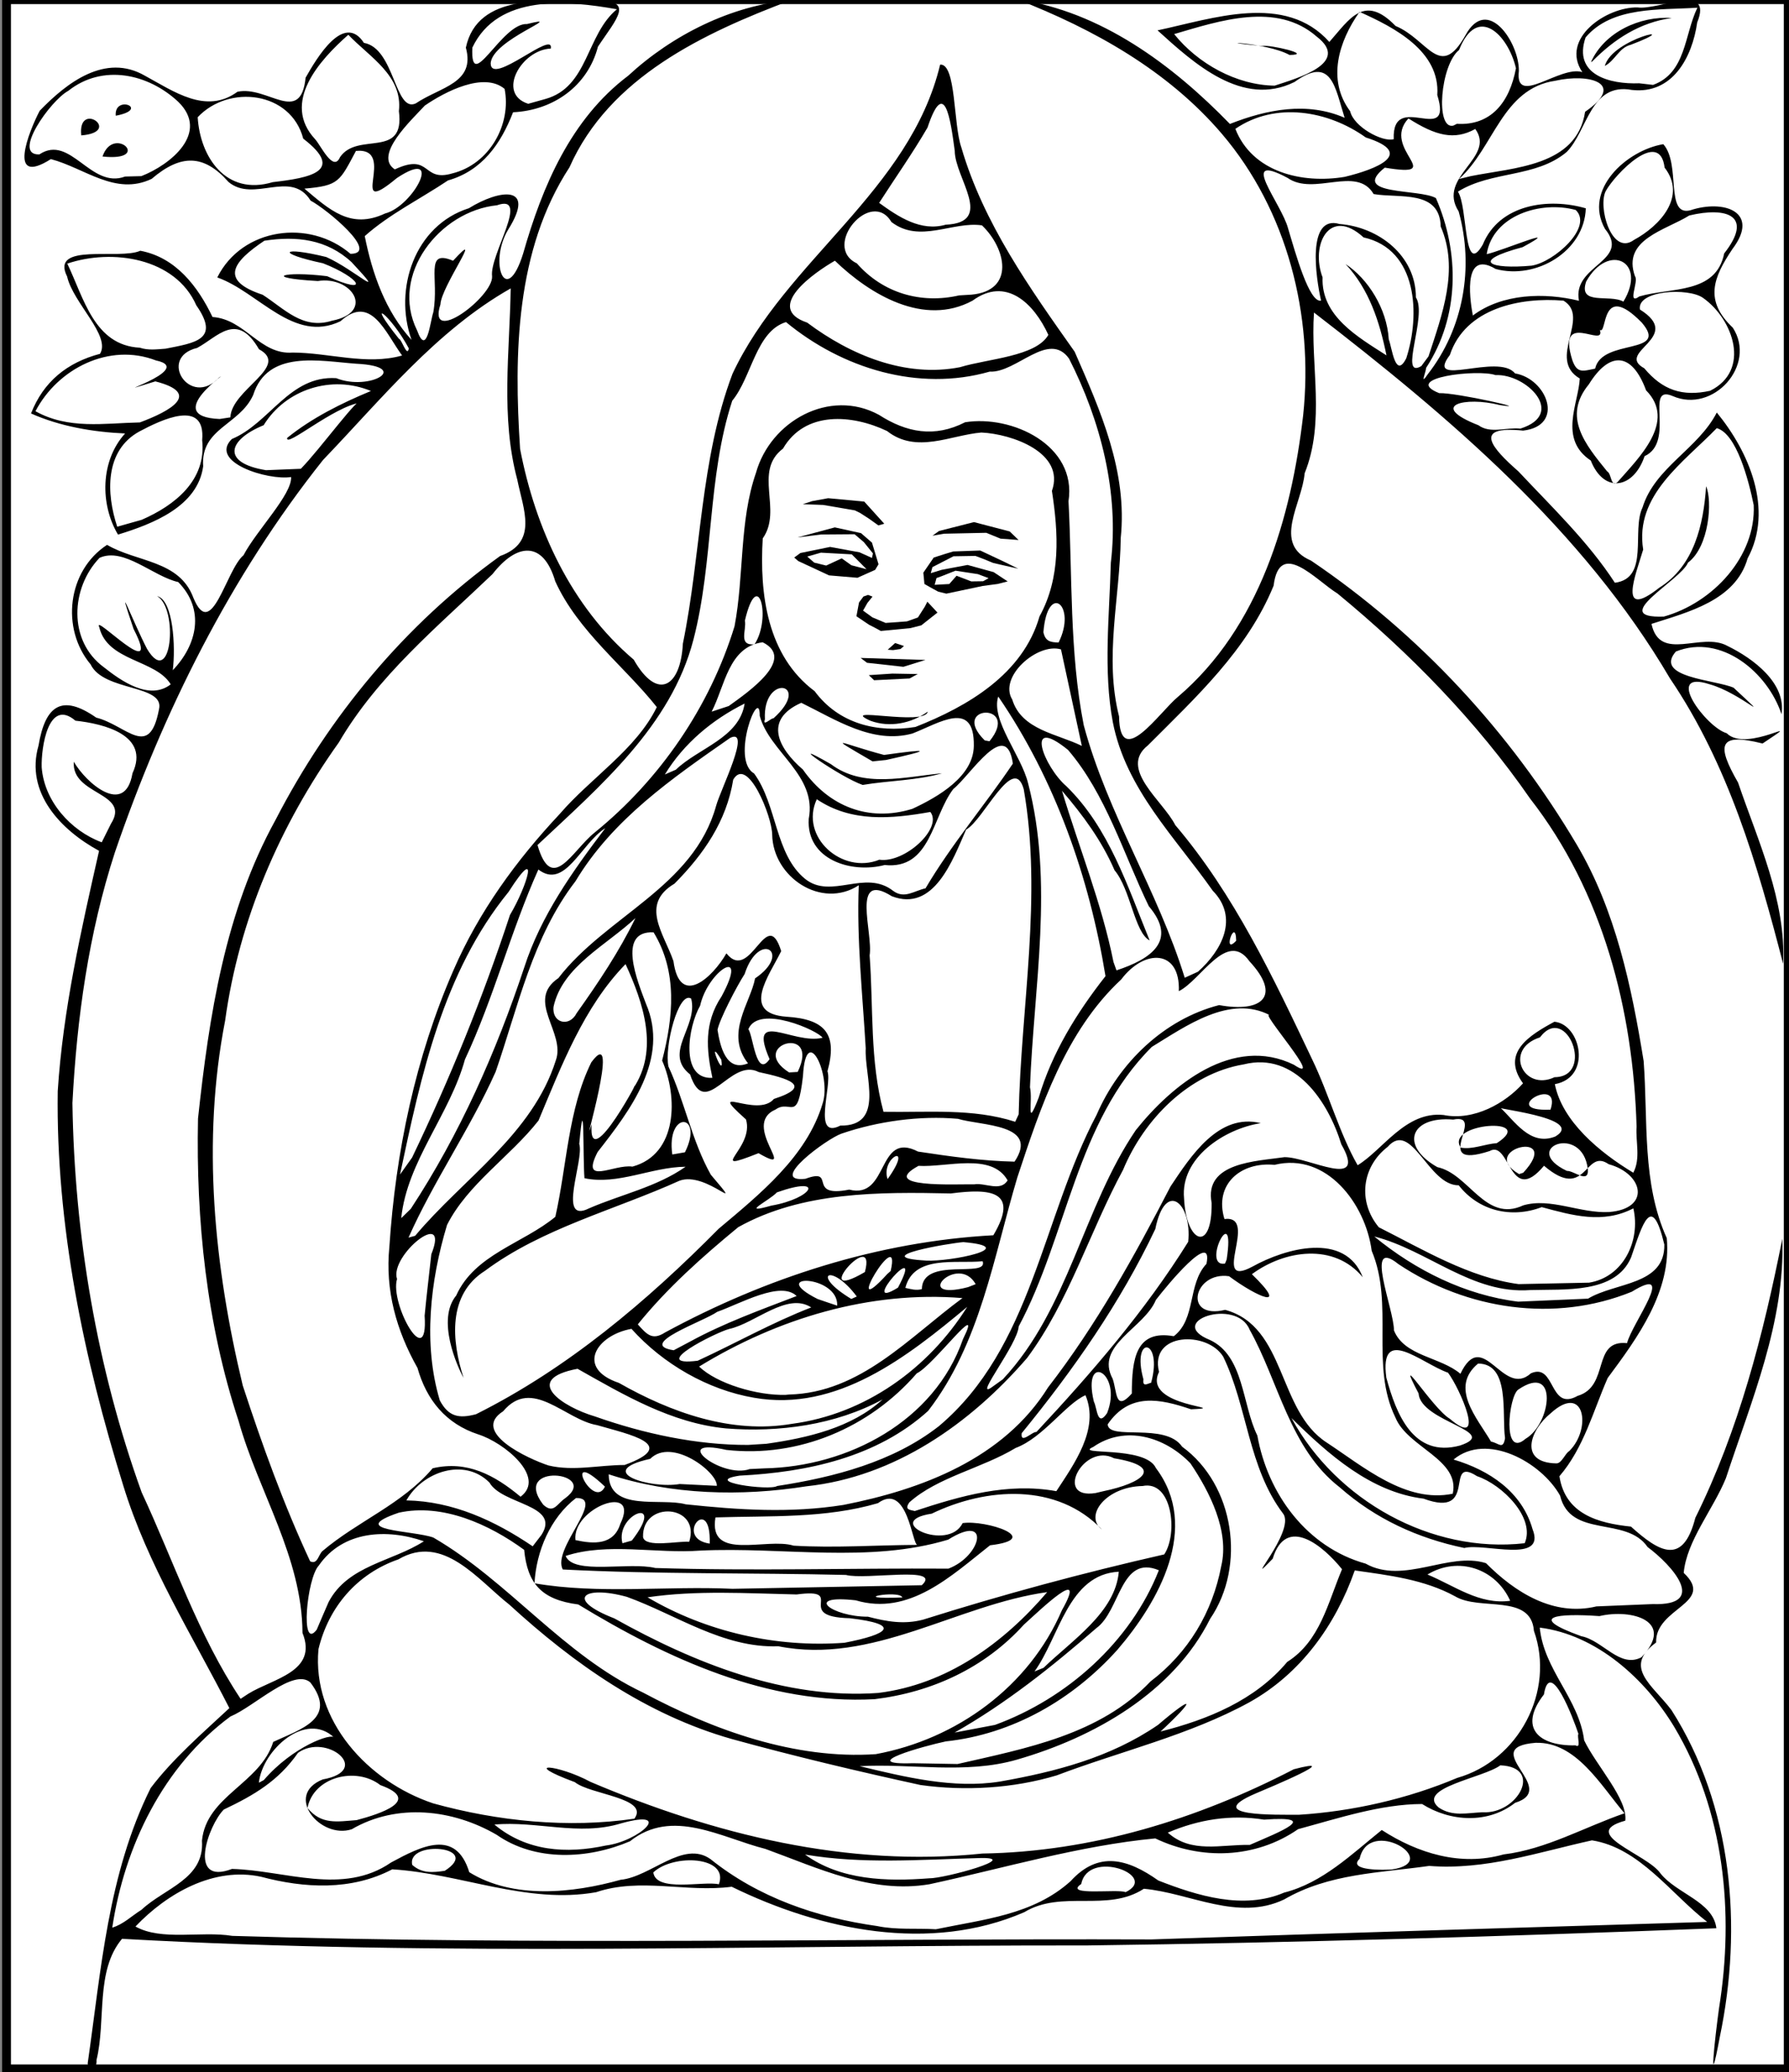 <?xml version="1.0" encoding="UTF-8" standalone="no"?>
<svg
   inkscape:export-ydpi="55.459999"
   inkscape:export-xdpi="55.459999"
   inkscape:export-filename="/home/christian/OWN/programmierung/javascript/Shantideva2/src/icon/Shantideva - vectorized_small.png"
   version="1.1"
   id="svg2"
   width="1210.667"
   height="1402.667"
   viewBox="0 0 1210.667 1402.667"
   sodipodi:docname="Shantideva - vectorized-cleaned.svg"
   inkscape:version="1.3 (0e150ed6c4, 2023-07-21)"
   xmlns:inkscape="http://www.inkscape.org/namespaces/inkscape"
   xmlns:sodipodi="http://sodipodi.sourceforge.net/DTD/sodipodi-0.dtd"
   xmlns="http://www.w3.org/2000/svg"
   xmlns:svg="http://www.w3.org/2000/svg"
   xmlns:rdf="http://www.w3.org/1999/02/22-rdf-syntax-ns#"
   xmlns:cc="http://creativecommons.org/ns#"
   xmlns:dc="http://purl.org/dc/elements/1.1/">
  <rect x="0" y="0" width="1210.667" height="1402.667" fill="#808080" stroke="none"/>
  <sodipodi:namedview
     inkscape:document-rotation="0"
     pagecolor="#ffffff"
     bordercolor="#666666"
     borderopacity="1"
     objecttolerance="10"
     gridtolerance="10"
     guidetolerance="10"
     inkscape:pageopacity="0"
     inkscape:pageshadow="2"
     inkscape:window-width="1920"
     inkscape:window-height="994"
     id="namedview4"
     showgrid="false"
     showguides="true"
     inkscape:guide-bbox="true"
     inkscape:zoom="0.33239517"
     inkscape:cx="-735.57025"
     inkscape:cy="370.04148"
     inkscape:window-x="0"
     inkscape:window-y="0"
     inkscape:window-maximized="1"
     inkscape:showpageshadow="0"
     inkscape:pagecheckerboard="0"
     inkscape:deskcolor="#d1d1d1"
     inkscape:current-layer="g846">
    <sodipodi:guide
       position="-1354.463,1825.749"
       orientation="0,-1"
       id="guide841"
       inkscape:locked="false" />
  </sodipodi:namedview>
  <defs
     id="defs6" />
  <g
     inkscape:groupmode="layer"
     inkscape:label="Image"
     id="g10">
    <g
       id="g846">
      <rect
         y="-0.233"
         x="4.42"
         height="1400.578"
         width="1205.729"
         id="rect839"
         style="fill:#ffffff;stroke:#000000;stroke-width:6;stroke-miterlimit:4;stroke-dasharray:none" />
      <path
         inkscape:connector-curvature="0"
         id="path1"
         d="m 59.332,1396.65 c 9.108,-63.214 13.665,-128.232 42.627,-186.412 14.997,-19.834 34.856,-36.933 53.256,-54.088 C 130.058,1106.768 99.869,1059.183 83.436,1005.564 56.65,919.401 37.803,829.175 39.07,738.564 42.619,683.423 54.885,629.628 67.036,575.886 41.138,561.812 16.904,536.525 26.064,504.673 c 4.603,-27.484 15.99,-35.042 39.028,-18.965 20.655,5.242 35.996,28.774 42.5,-5.567 4.138,-16.973 -37.383,-11.907 -46.258,-30.425 C 41.045,425.457 45.603,386.29 72.454,368.782 c 20.114,11.868 48.936,10.282 58.4,35.802 12.356,30.074 22.003,-18.765 33.956,-28.805 8.687,-16.619 32.967,-41.214 32.177,-52.911 -15.481,2.501 -55.985,-10.007 -40.112,-25.706 25.702,-10.676 39.008,-43.199 70.64,-41.194 22.641,9.039 51.599,-7.932 13.578,-9.772 -24.793,-1.774 -59.978,-9.731 -69.769,21.181 -9.234,20.46 -35.66,22.4 -33.83,48.233 -3.734,27.293 -34.161,39.013 -57.638,46.239 -12.214,-20.468 -11.983,-50.039 4.809,-68.452 -21.527,-0.932 -44.064,-4.778 -63.67,-13.546 8.423,-21.567 24.5,-34.504 46.688,-40.371 7.501,-12.251 -18.213,-34.379 -22.262,-52.302 -11.711,-23.333 35.334,-11.054 49.532,-17.455 23.951,4.489 38.895,24.056 48.858,44.838 22.172,1.511 32.073,25.774 54.21,24.07 24.638,0.077 50.051,8.786 74.073,1.999 -11.433,-15.772 -21.13,-41.834 -41.657,-23.216 -31.709,15.268 -55.464,-19.821 -83.402,-29.619 16.807,-33.728 62.43,-39.769 90.15,-15.993 20.21,-0.107 -15.95,-30.154 -27.002,-36.025 -13.294,-21.443 -38.4,1.782 -55.571,-12.628 -16.527,-18.725 -32.177,-19.048 -51.98,-2.085 C 78.109,132.775 57.368,113.74 34.431,107.685 4.614,126.639 19.41,89.162 26.885,74.948 45.166,55.993 71.264,35.759 98.076,51.254 c 19.368,10.474 41.305,26.466 62.625,10.851 20.243,-4.365 42.716,23.057 46.111,-9.521 7.499,-13.217 25.85,-44.441 39.466,-23.565 20.907,3.678 20.844,47.538 35.079,40.974 16.777,-11.309 40.513,-13.601 33.903,-37.735 7.85,-37.166 54.742,-31.778 83.823,-30.766 33.265,-3.754 17.333,12.096 5.561,30.123 -6.957,26.695 -30.272,43.075 -57.443,44.376 -8.296,21.417 -20.987,39.602 -44.03,46.135 -18.733,12.539 -39.538,22.734 -56.334,37.68 5.043,25.338 13.985,50.938 31.653,70.222 -12.258,-34.354 2.139,-77.481 38.809,-89.087 20.563,-12.724 45.752,-16.241 26.762,14.205 -13.72,22.319 -1.666,53.804 9.979,16.413 C 367.006,126.091 386.284,80.55 425.116,51.254 454.91,23.712 494.843,3.669 535.277,0.138 476.264,22.343 412.325,52.265 385.381,113.239 c -36.464,55.915 -37.644,126.399 -33.42,190.615 10.345,53.851 34.477,106.599 76.908,142.647 16.139,28.36 31.769,18.365 33.244,-10.848 12.427,-60.468 11.647,-124.67 33.602,-182.68 C 531.764,175.98 615.629,129.387 636.225,43.736 c 10.908,-0.847 8.831,40.391 14.351,56.088 14.961,51.279 46.368,95.318 76.687,138.251 17.541,40.095 35.818,81.143 31.169,126.025 -0.486,40.416 -11.305,80.611 -1.129,120.804 0.505,37.009 27.705,-3.326 39.8,-13.207 55.21,-46.966 76.721,-121.096 84.786,-190.631 C 889.021,213.549 871.266,142.58 826.805,90.501 790.249,47.68 740.039,19.707 688.314,-0.451 744.897,7.774 793.213,43.607 832.316,83.891 857.248,74.081 884.5,68.658 909.953,79.726 903.354,58.889 901.166,37.376 876.045,55.483 840.853,72.951 808.008,42.911 783.332,20.541 c 36.934,-7.766 86.303,-25.746 116.272,7.86 13.549,-15.266 23.473,-32.943 44.804,-10.836 22.137,9.204 29.991,37.163 47.338,6.25 14.852,-27.293 36.363,5.04 36.118,24.146 -2.943,24.851 27.83,-3.971 42.935,0.853 -15.183,-22.778 16.391,-44.13 37.273,-43.793 14.382,2.044 51.47,-17.037 40.467,10.185 -3.353,23.68 -16.743,48.766 -44.21,45.669 -28.126,-5.161 -29.855,27.415 -44.073,41.973 -21.096,17.663 -50.598,12.559 -73.649,26.866 6.863,10.43 3.631,58.8 16.852,35.793 11.139,-27.245 44.326,-31.888 69.7,-24.502 -0.95,29.109 -33.661,48.491 -61.014,41.047 -24.138,-14.503 -16.375,26.327 -15.425,31.506 19.897,-14.966 48.55,-15.662 71.819,-9.971 -4.832,-24.336 35.569,-26.601 17.58,-48.702 -14.825,-26.553 14.705,-53.147 39.49,-57.296 12.092,13.62 0.983,49.092 18.295,44.748 22.621,-7.574 47.51,1.052 28.506,26.186 -13.197,19.64 -19.099,34.975 0.227,53.277 16.438,25.253 -13.255,58.314 -40.689,46.275 -19.526,-8.337 2.17,30.969 -19.008,40.685 -7.41,22.003 -27.403,25.657 -36.42,2.959 -22.059,-14.692 -8.227,-38.769 -7.452,-55.512 -22.541,-13.288 7.769,-41.391 -10.994,-52.699 -29.094,-2.49 -66.407,4.971 -76.916,36.777 -17.405,23.075 32.826,-1.745 44.088,12.46 21.626,3.574 34.099,35.442 5.452,38.719 -34.848,-3.642 -20.963,11.947 -3.139,27.608 22.695,24.216 47.089,47.451 65.268,75.37 23.589,-3.014 11.146,-35.142 18.72,-50.962 8.43,-27.166 37.543,-39.504 50.26,-64.253 21.788,26.569 38.667,65.634 20.833,98.757 -8.113,28.479 -40.246,36.284 -65.043,44.308 5.759,26.293 33.763,5.14 51.37,14.883 17.428,8.494 39.943,25.171 36.62,46.257 -9.196,-28.052 -40.694,-54.8 -71.485,-42.441 -15.233,17.614 26.838,19.099 39.043,24.477 29.415,27.484 4.747,3.439 -16.192,-2.306 -31.524,-10.286 -2.47,29.115 11.56,33.137 13.815,13.92 56.509,-14.551 24.262,6.949 -30.114,-7.585 -31.269,0.846 -16.57,26.464 13.52,39.781 32.53,79.709 30.462,122.615 -17.343,-67.268 -37.17,-135.1 -76.54,-193.12 -59.134,-100.709 -149.582,-177.182 -240.918,-247.66 -2.505,35.925 7.815,73.707 -6.329,108.826 -1.704,20.65 -22.14,47.782 4.295,59.06 73.521,49.682 134.807,116.152 179.937,192.395 26.217,44.361 37.069,96.153 45.19,146.385 3.014,40.227 -1.274,82.504 15.643,119.8 3.314,36.02 -19.683,67.312 -39.965,94.667 -9.884,22.476 -16.134,47.267 -32.672,66.527 3.938,25.628 26.153,31.751 48.418,34.093 18.929,17.05 35.136,26.852 43.539,-5.902 29.466,-59.48 46.023,-124.055 58.883,-188.953 1.948,56.276 -20.959,109.532 -38.171,162.047 -8.658,21.26 -26.609,42.447 -28.56,64.125 21.938,20.666 -19.388,23.436 -18.68,47.128 -22.751,16.755 -2.463,28.668 10.371,45.694 41.467,64.997 48.288,146.948 32.73,221.31 -7.944,42.567 -3.263,0.292 -0.51,-19.54 10.373,-64.561 3.616,-133.497 -30.369,-190.422 -19.497,-32.243 -52.25,-62.214 -90.961,-67.128 2.748,28.621 26.487,48.12 30.05,76.31 8.12,16.95 29.649,39.901 27.841,54.365 -32.235,8.789 14.793,22.509 23.806,35.692 10.851,13.745 35.673,19.067 37.832,37.134 -141.976,5.478 -284.069,9.799 -426.143,11.636 -217.58,-0.3 -435.433,7.708 -652.797,-4.496 -18.204,21.674 -10.707,55.288 -17.283,82.084 0.438,5.137 -4.209,13.487 -5.975,2.266 z m 720,-83.94 c 125.311,-4.305 250.642,-8.025 375.968,-11.84 -24.777,-19.26 -45.785,-50.152 -77.968,-55.228 -36.554,8.059 -72.096,20.318 -110.17,17.312 -33.418,4.743 -67.883,5.08 -98.111,22.674 -31.469,15.036 -63.654,-4.376 -94.971,-7.219 -24.796,16.167 -55.474,0.467 -80.908,15.856 -63.874,27.74 -137.649,12.328 -198.022,-17.226 -30.713,4.072 -61.792,-6.408 -91.743,3.708 -46.907,8.307 -91.659,-12.662 -137.955,-15.488 -27.799,14.55 -59.356,12.854 -88.767,5.035 -31.893,-6.943 -63.59,11.135 -85.02,33.675 17.727,9.923 44.397,2.891 65.542,6.333 207.296,6.397 414.763,1.691 622.124,2.407 z m -146,-6.88 c 32.076,-6.728 65.726,-9.623 91.151,-32.54 18.858,-20.77 38.663,-15.153 59.387,-0.46 26.481,10.376 57.612,20.012 85.167,8.17 25.949,-6.582 45.708,-26.023 66.038,-42.35 24.408,15.761 53.303,24.746 82.463,16.526 28.799,-3.507 54.618,-18.458 81.793,-27.846 -16.214,-19.08 -32.769,-48.601 -60.232,-47.704 -39.932,3.257 16.979,31.004 -13.779,40.61 -18.276,14.346 -43.826,12.913 -62.959,0.814 -27.979,0.066 -56.75,9.682 -83.884,17.016 -28.698,19.911 -65.633,21.133 -96.66,6.263 -51.041,4.838 -102.371,20.11 -152.83,31.028 -39.224,6.577 -75.046,-10.818 -110.949,-23.889 -30.065,-7.62 -63.094,-28.001 -91.72,-5.192 -28.422,12.136 -64.012,13.93 -90.254,-4.407 -29.68,-17.282 -67.455,-21.57 -98.063,-3.718 -21.368,6.92 -45.985,-23.176 -19.602,-33.734 34.078,-6.115 2.417,-31.799 -16.753,-17.986 -13.211,18.941 -29.569,28.55 -50.214,38.376 -10.667,10.806 -24.806,51.773 5.561,40.184 36.057,0.959 75.047,18.17 107.696,-4.389 20.349,-10.959 43.748,-23.105 52.88,6.611 29.794,18.45 70.114,14.18 102.427,5.125 20.452,-1.947 42.33,-27.056 60.757,-14.026 32.539,26.092 71.932,39.58 112.902,45.351 13.011,2.725 26.477,1.347 39.679,2.169 z M 95.734,1292.66 c 15.726,-14.78 42.741,-20.784 40.94,-46.815 2.997,-30.338 39.315,-38.493 48.242,-66.844 18.633,-8.69 43.722,-15.77 25.126,-40.207 -11.32,-10.075 -37.961,16.326 -54.121,23.03 -45.501,33.625 -71.697,87.922 -79.946,142.887 7.547,-2.22 13.189,-7.993 19.759,-12.05 z m 665.977,-11.94 c 23.225,-11.162 -25.294,-29.532 -30.002,-5.521 -12.513,8.347 25.109,3.132 30.002,5.521 z m -275.239,-5.33 c 7.08,-18.976 -30.767,-20.866 -44.357,-8.04 1.812,13.669 33.906,5.621 44.357,8.04 z m 142.194,-4.04 c 10.269,0.22 64.865,-14.787 33.294,-13.698 -39.117,1.041 -78.313,4.189 -117.141,-2.392 24.076,17.504 55.328,18.253 83.847,16.09 z m -327.671,-5.09 c 25.943,-16.625 -25.967,-21.095 -22.015,-3.986 6.675,5.875 13.863,5.176 22.015,3.986 z m 641.004,-0.92 c 34.922,-5.093 -15.62,-36.245 -21.903,-7.227 -8.635,8.335 17.445,7.648 21.903,7.227 z M 664.83,1254.57 c 73.945,-1.163 145.421,-23.204 210.697,-57.03 35.268,-9.265 -15.299,11.98 -26.132,16.523 -36.085,15.604 14.227,14.153 29.506,14.272 36.251,-2.288 73.55,-10.734 107.239,-24.964 41.565,-11.819 66.408,-58.72 51.911,-99.536 -1.982,-25.437 -36.643,-13.27 -53.384,-23.376 -20.869,-11.414 -44.696,-14.21 -67.872,-17.51 -12.988,37 -36.542,69.95 -71.46,89.336 -40.444,22.158 -86.948,32.989 -130.234,49.384 -29.257,8.803 -62.036,10.758 -92.187,6.511 -42.826,-9.349 -85.543,-19.515 -127.707,-31.128 -57.627,-16.349 -106.856,-50.917 -150.453,-90.894 -21.539,-16.927 -44.912,-48.462 -75.166,-30.701 -27.863,9.684 -47.228,32.164 -54.082,60.819 -4.414,48.419 33.445,89.525 77.575,104.32 43.819,12.129 91.297,16.966 136.215,10.392 10.361,-14.145 -29.781,-16.23 -40.277,-24.731 -37.643,-13.991 -11.604,-12.156 10.612,-0.18 83.482,35.515 173.961,58.065 265.201,48.492 z m -254.831,-5.43 c 22.368,-2.757 46.873,-25.21 10.229,-14.977 -28.256,8.733 -57.244,-1.841 -85.632,0.797 21.755,18.136 48.736,19.925 75.403,14.18 z m 435.735,-0.41 c 20.241,-8.811 48.968,-19.944 9.714,-17.108 -22.58,-3.589 -44.199,-0.141 -65.149,8.788 15.977,14.339 36.111,7.944 55.435,8.32 z m -604.399,-16.78 c 15.833,-4.222 44.584,-13.384 16.056,-23.702 -16.364,-12.699 -45.168,-5.733 -49.313,15.472 9.382,11.477 19.963,9.248 33.257,8.23 z m 761.995,-5.32 c 23.498,1.473 41.546,-30.536 11.996,-31.776 -11.258,8.468 -57.118,15.29 -41.804,28.511 9.39,6.408 19.297,3.67 29.808,3.265 z m -824.821,-21.76 c 19.632,-22.853 46.177,-32.141 47.654,-28.76 -19.263,-18.321 -48.635,8.501 -50.978,30.52 l 3.253,-1.723 z m 498.157,0.98 c 37.843,-6.686 74.841,-16.292 106.957,-38.318 25.186,-21.465 25.504,-17.592 1.763,4.448 31.873,-8.086 63.971,-21.107 85.701,-47.107 22.283,-14.085 27.511,-40.058 37.104,-62.733 -12.496,-15.578 -37.752,-37.036 -46.928,-7.11 -22.138,22.983 15.673,-18.677 7.13,-30.431 -23.739,-31.278 -24.155,-72.425 -40.613,-106.34 -10.768,-17.544 -50.094,-16.539 -43.426,10.318 -11.859,24.091 51.551,24.021 21.652,25.302 -21.297,-7.242 -41.704,-11.378 -56.406,10.179 0.567,11.302 38.956,-1.587 50.401,15.151 35.282,25.666 43.479,80.532 18.933,116.492 -25.059,50.009 -78.569,80.261 -130.621,95.274 -34.642,10.12 -72.388,2.475 -106.569,4.465 30.535,7.29 63.436,15.461 94.924,10.41 z m -28.667,-11.87 c 46.523,-10.666 96.193,-19.765 130.622,-55.918 25.517,-19.406 41.943,-46.798 47.842,-78.167 5.642,-23.478 -7.82,-50.101 -20.852,-69.415 -17.206,-17.976 -44.191,-26.136 -65.823,-11.093 -13.665,5.951 35.347,-1.166 42.447,14.267 30.224,40.079 1.948,90.471 -26.198,123.163 -30.089,33.462 -70.754,57.031 -116.037,61.858 -14.293,3.014 -61.474,16.031 -22.278,14.767 10.092,0.179 20.185,0.359 30.277,0.538 z m -55.333,-6.68 c 54.794,-10.128 103.794,-45.773 125.97,-97.43 18.039,-31.963 -15.096,0.186 -25.798,9.828 -26.342,29.149 -62.185,45.689 -100.927,50.393 -72.239,3.903 -140.102,-27.293 -200.58,-64.1 -25.011,-3.247 -34.406,-14.224 -36.613,-36.974 -23.64,-17.282 -55.304,-31.662 -84.829,-25.153 -36.191,12.342 9.43,11.895 23.331,16.812 50.914,29.527 87.918,79.437 141.972,104.966 47.752,25.474 102.905,45.359 157.472,41.66 z m 475.514,-13.68 c -3.5,-10.625 -19.298,-52.091 -23.36,-26.73 -17.563,22.638 -3.466,34.993 21.432,34.469 3.962,2.486 0.732,-6.529 1.928,-7.739 z m -394.848,-6.11 c 48.644,-17.78 91.787,-56.173 110.895,-104.68 -25.992,-10.867 -26,27.403 -42.308,39.184 -29.94,26.065 -61.412,51.138 -95.92,70.676 9.111,-1.727 18.222,-3.453 27.333,-5.18 z m -505.255,-21.12 c 16.679,-10.314 47.23,-14.811 36.621,-41.18 -0.241,-51.232 -29.725,-95.204 -43.259,-143.497 C 139.812,896.111 132.58,825.92 133.997,757.106 c 7.507,-69.544 18.25,-140.096 52.488,-202.19 36.15,-70.118 87.751,-132.357 151.959,-178.575 25.963,-9.281 15.705,-31.404 11.595,-51.769 -11.316,-42.306 -5.11,-86.188 -4.435,-129.365 -50.393,28.593 -87.397,74.882 -126.976,116.109 -62.744,78.837 -108.331,170.577 -140.892,265.657 -17.807,54.82 -25.747,112.341 -28.728,169.642 1.368,89.425 16.534,179.405 46.846,263.459 21.805,46.832 38.189,96.534 66.966,139.795 l 3.069,-2.033 z m 426.236,-0.52 c 46.311,-5.686 84.714,-33.532 114.353,-68.24 -61.179,8.524 -118.168,49.356 -181.906,36.644 -37.417,1.397 -69.234,-21.447 -102.586,-33.456 -29.429,-8.078 -41.969,1.59 -8.451,14.591 54.129,30.248 115.62,54.96 178.591,50.461 z m 111.88,-17 c 19.324,-18.716 48.609,-37.566 50.924,-65.05 -34.237,1.762 -40.184,44.247 -57.043,67.51 l 3.416,-1.373 z m 404.627,-7.16 c 23.196,-24.519 -6.597,-32.979 -28.43,-27.855 -27.934,-1.96 -50.016,0.021 -12.285,13.612 14.482,2.766 26.143,22.029 40.714,14.243 z m -539.386,-9.8 c 30.093,-5.801 38.949,-12.455 3.641,-16.61 -39.107,-1.003 -1.08,-20.723 -35.967,-16.082 -33.523,-0.739 -67.794,-2.955 -100.902,1.922 39.748,23.445 87.205,34.185 133.229,30.77 z m -349.051,-27.58 c 13.029,-24.88 43.133,-27.352 64.472,-41.12 -24.895,-8.649 -54.739,-7.276 -71.121,16.424 -8.115,8.524 -12.791,58.426 -1.405,43.415 2.609,-6.27 5.384,-12.474 8.054,-18.719 z m 402.283,11.94 c 53.828,-16.996 108.249,-31.671 163.21,-44.17 9.397,-14.114 5.455,-50.412 -14.675,-46.291 -24.772,0.455 -39.842,20.219 -27.475,29.485 -30.405,-31.867 -78.29,-28.59 -115.195,-10.774 -34.388,5.254 11.272,26.26 20.875,6.41 15.774,-2.366 55.278,10.637 18.593,15 -26.177,20.577 -54.676,48.051 -90.946,37.243 -36.147,-4.012 -15.787,11.194 8.329,11.093 12.595,3.295 24.389,5.401 37.284,2.003 z m 493.884,-10.54 c 37.553,1.202 13.147,-26.164 -3.59,-38.632 -14.479,-21.172 -52.122,-5.528 -59.224,-34.808 -12.692,-22.675 -49.733,-43.095 -72.086,-24.389 24.122,7.151 46.227,21.767 53.455,47.073 9.435,23.744 -32.501,9.26 -46.178,12.786 -31.467,-6.573 -60.045,-19.652 -84.24,-41.005 -33.803,-26.083 -41.437,-71.839 -61.052,-106.79 -8.885,-21.903 -57.535,-5.453 -26.906,6.978 23.206,10.751 21.713,43.614 32.149,64.714 7.057,39.595 33.507,75.628 73.267,86.694 25.902,14.395 56.154,-8.3 81.47,-0.316 19.677,19.851 45.822,36.258 74.731,29.265 12.735,-0.523 25.469,-1.047 38.204,-1.57 z M 1022,1083.5 c -9.861,-21.887 -35.193,-30.398 -55.989,-17.78 18.378,7.621 35.089,20.622 55.989,17.78 z m -411.334,-2.26 c -1.998,-5.391 -39.475,1.557 0,0 z m 13.144,-8.28 c 14.34,-13.285 -37.823,-3.393 -51.374,-6.957 -63.841,-1.526 -127.785,-0.404 -191.557,-3.693 -7.69,-13.74 29.702,-48.8 8.939,-48.381 -17.343,13.344 -26.897,35.934 -28.117,57.721 43.729,7.561 89.528,1.646 134.057,3.75 z m 17.99,-11.22 c 22.43,-8.455 29.144,-38.028 -0.152,-19.62 -53.747,16.212 -111.962,4.749 -167.638,7.4 -30.108,2.269 -62.69,-5.713 -91.226,3.62 5.298,13.075 42.843,3.812 60.725,8.17 66.038,2.092 132.214,0.023 198.29,0.43 z m -423.486,-11.98 c 23.893,-20.266 53.79,-31.552 74.467,-55.939 23.338,-5.516 42.047,4.683 59.492,19.243 17.58,-13.17 -11.092,-36.691 -28.639,-42.198 -21.909,-7.196 -34.95,-23.239 -41.117,-44.991 -14.312,-25.404 -21.95,-52.603 -19.023,-81.88 4.195,-64.053 17.7,-128.549 43.448,-187.454 17.174,-39.553 42.564,-74.379 71.924,-105.7 21.018,-24.426 51.697,-43.611 65.611,-72.244 -21.759,-27.507 -53.336,-51.216 -68.721,-85.125 -8.214,-27.904 -26.215,-25.797 -42.424,-4.929 -37.325,35.719 -77.661,68.848 -104.046,114.011 -39.841,55.857 -67.551,119.983 -76.923,188.19 -15.964,81.875 -7.431,166.487 11.907,247.024 13.222,40.398 27.642,80.426 45.603,118.993 5.101,2.54 5.633,-4.725 8.441,-7 z M 366.42,1038.9 c 13.278,-20.638 -26.571,-20.238 -35.191,-35.429 -17.14,-17.208 -45.475,-7.186 -56.214,12.079 31.499,0.583 59.882,13.731 85.471,31.07 1.978,-2.573 3.959,-5.148 5.934,-7.72 z m 254.424,6.76 c -3.596,0.234 -6.576,-42.848 -26.716,-28.239 -35.628,10.463 -73.198,8.456 -109.949,9.649 -5.112,30.032 34.643,13.382 52.883,19.116 27.9,1.67 55.859,-0.388 83.782,-0.526 z m 410.956,-1.13 c 7.449,-17.066 -15.043,-39.597 -32.24,-45.379 -22.726,-14.495 1.405,29.163 -36.21,15.211 -35.912,-4.455 -64.398,-30.066 -89.351,-54.526 30.231,55.659 94.551,91.871 157.801,84.695 z m -551.514,0.27 c 1.096,-34.983 -24.82,-3.607 0,0 z m -60.481,-13.43 c 13.739,-28.197 -32.804,-10.71 -30.367,11.05 12.362,2.737 25.863,3.512 30.367,-11.05 z m 7.765,11.38 c 24.059,-31.097 -11.55,-18.195 -6.358,1.79 l 3.544,-0.998 z m 38.834,0.79 c 8.078,-25.312 -32,-28.188 -31.241,-3.181 1.355,7.48 23.511,2.6 31.241,3.181 z m 152.661,-20.81 c 31.103,-10.229 62.596,-19.41 95.792,-13.43 11.955,-18.296 29.372,-42.097 19.71,-64.95 -13.156,5.698 -28.773,28.838 -47.205,35.678 -22.78,13.765 -52.853,19.739 -71.911,36.791 -3.445,4.854 -0.255,5.036 3.614,5.91 z M 382.582,1014 c 23.834,-17.739 -37.023,-24.406 -14.98,4.43 7.073,6.584 9.295,-0.631 14.98,-4.43 z m 188.084,4.63 c 53.202,-10.439 108.578,-31.41 138.594,-79.573 32.648,-42.17 58.548,-89.07 82.877,-136.029 13.748,-20.589 32.598,-49.892 61.07,-42.82 -24.69,3.825 -54.544,23.523 -51.922,50.922 1.403,30.537 19.064,37.303 18.661,3.097 -5.365,-27.567 30.488,-28.206 49.307,-31.001 16.536,-0.093 56.428,22.803 38.457,-8.69 -8.87,-28.741 -31.101,-62.876 -66.07,-54.101 -37.085,6.225 -67.385,37.024 -81.633,71.385 -22.578,41.758 -36.654,89.285 -64.952,127.337 -38.402,44.462 -89.511,80.465 -149.28,86.845 -44.025,6.977 -91.54,5.876 -133.864,-8.129 0.239,25.813 35.358,15.687 52.111,20.32 35.794,3.811 70.864,6.106 106.643,0.436 z m 412.444,-7.6 c 5.125,-23.269 -30.594,-31.284 -38.785,-51.569 -17.242,-35.18 -0.753,-76.582 -16.065,-112.879 -4.17,-31.674 -30.482,-66.844 -65.753,-58.155 -22.819,-2.222 -41.048,13.161 -33.894,36.664 24.009,-2.883 -10.283,47.923 18.901,32.241 22.327,-12.416 62.736,-23.916 74.708,7.173 -19.324,-23.35 -52.768,-18.52 -75.039,-2.064 25.968,25.227 3.472,15.435 -15.45,1.372 -23.893,-3.472 -31.498,29.68 -2.635,22.754 41.506,11.337 35.231,68.234 68.758,89.855 24.862,16.312 53.527,41.197 85.254,34.608 z m -236.161,-1.77 c 25.855,-5.328 41.964,-16.393 6.971,-22.227 -20.533,-10.803 -41.097,28.161 -12.5,23.534 l 3.583,-0.847 z m -337.569,-3.03 c -30.147,-28.727 -7.892,16.586 0,0 z m 75.707,-0.54 c 0.703,-9.062 -30.325,-33.022 -45.067,-18.272 -38.884,8.693 0.333,20.502 19.94,17.042 z m 40.843,0.11 c 38.514,-5.925 78.6,-16.341 109.438,-40.5 63.078,-53.087 69.993,-141.248 106.739,-210.726 15.136,-35.099 45.595,-64.69 82.905,-74.267 28.525,5.233 42.798,-5.654 20.488,-29.713 -15.232,-21.554 -32.904,13.073 -47.756,20.275 1.094,-28.422 -23.324,-28.773 -38.985,-7.926 -37.606,34.96 -54.551,86.3 -70.284,133.947 -16.132,54.021 -25.113,112.416 -60.379,158.082 -34.717,31.442 -81.943,41.532 -127.496,43.809 -26.787,4.003 20.39,10.426 25.33,7.018 z M 422.666,991.581 c 37.773,-13.755 2.991,-20.673 -18.588,-26.97 -21.816,-3.708 -43.913,-32.828 -63.575,-9.403 -22.267,14.165 17.091,32.245 30.67,36.694 16.845,4.077 34.367,-0.316 51.493,-0.321 z m 94.666,2.283 c 56.559,-1.146 115.05,-31.837 134.338,-87.452 14.522,-29.257 -19.773,17.627 -31.266,23.149 -31.917,36.853 -80.026,57.288 -128.837,51.816 -39.155,-8.852 -3.437,19.748 15.808,12.956 3.319,-0.157 6.638,-0.313 9.957,-0.47 z m 544.688,-11.768 c 15.232,-15.061 10.408,-46.594 -12.714,-25.45 -14.072,11.414 -21.671,33.452 3.995,33.859 3.601,-0.051 5.703,-6.552 8.718,-8.408 z m -74.021,-3.687 c 28.35,-9.38 -26.647,-15.882 -27.987,-35.223 -17.178,-32.812 9.445,10.143 21.041,17.06 25.285,21.512 6.936,-20.396 -1.125,-31.116 -18.081,-6.394 -46.634,-32.821 -41.751,3.369 6.633,24.489 18.26,54.454 49.822,45.91 z M 518.666,977.22 c 27.725,-3.922 57.839,-10.875 78.599,-30.012 -31.957,17.4 -70.404,22.433 -105.948,19.623 -36.86,-3.568 -68.86,-22.515 -100.478,-40.365 -38.077,7.217 -10.223,25.809 11.945,32.309 32.677,11.541 68.562,19.348 103.46,19.225 4.141,-0.26 8.282,-0.52 12.423,-0.78 z m 499.834,-3.793 c -2.267,-16.423 3.601,-50.465 -18.261,-50.488 -19.427,16.201 -0.814,36.582 8.781,52.816 5.097,0.88 8.167,5.91 9.48,-2.328 z m 13.86,0.438 c 17.601,-10.299 22.37,-51.886 -4.886,-33.335 -6.502,4.348 -11.138,47.223 4.886,33.335 z m -330.957,-4.651 c 37.427,-40.054 73.685,-82.115 102.681,-128.679 2.706,-26.169 -15.425,-42.373 -22.259,-8.66 -23.65,49.988 -55.561,95.535 -90.422,138.189 -0.985,7.782 7.094,-1.147 10,-0.85 z m -165.539,-5.48 c 49.479,-6.513 92.424,-37.31 118.693,-79.193 -40.436,33.705 -88.097,71.424 -144.334,61.517 -31.109,-5.327 -61.491,-22.779 -82.894,-46.63 -23.834,4.302 -37.972,26.642 -8.456,36.612 35.151,20.005 76.115,34.707 116.991,27.694 z m -213.741,-6.503 c 62.126,-31.066 115.686,-76.476 164.214,-125.529 27.794,-23.388 59.601,-48.922 70.297,-84.632 6.39,-19.177 -11.261,-56.009 -13.245,-18.678 -3.725,32.635 -8.202,15.369 -18.489,22.566 -24.213,10.48 16.846,45.988 -11.568,29.574 -37.003,14.627 -2.461,-3.175 -8.504,-22.848 -28.368,-25.357 7.491,-0.334 18.895,-13.862 27.559,-8.924 8.812,-14.091 -10.269,-18.198 -19.488,-10.153 -35.952,33.281 -46.438,1.63 -18.511,-14.636 5.596,-32.407 0.737,-51.334 -8.584,-5.568 -18.352,32.857 -15.38,45.986 10.949,23.637 15.916,50.589 28.678,73.222 24.942,29.376 -2.913,-2.964 -21.311,4.08 -43.835,19.817 -92.831,32.108 -131.532,60.941 -25.451,16.066 -22.571,47.494 -14.507,72.426 -4.231,-7.626 -18.49,-39.298 -4.968,-55.703 12.558,-27.899 45.192,-35.177 67.069,-53.256 7.861,-34.71 8.584,-72.601 24.352,-104.574 21.059,-28.531 -7.955,66.809 0.221,42.05 -2.634,36.417 37.214,-40.598 27.972,-24.122 17.852,-26.22 7.036,-58.145 -5.016,-84.404 -28.187,28.855 -43.284,68.645 -58.913,105.902 -19.278,24.532 -47.979,43.012 -61.895,70.645 -11.426,37.819 -16.266,80.909 -4.892,118.75 5.901,11.069 12.896,12.443 24.491,9.366 z m 427.091,-0.792 c 10.816,-27.394 -17.168,-42.113 -8.951,-7.693 2.253,4.188 2.208,17.708 8.951,7.693 z m 16.721,-13.231 c 0.067,-23.321 2.605,-43.386 28.397,-38.79 15.281,-11.701 9.134,-35.083 22.106,-48.968 4.849,-23.649 -26.809,14.718 -34.208,24.392 -7.879,19.229 -41.522,30.618 -29.268,53.371 3.062,8.734 1.601,22.782 12.973,9.994 z m 301.705,1.589 c 22.042,-6.544 9.251,-38.161 33.42,-35.68 3.411,-13.616 34.484,-53.99 3.189,-34.789 -52.088,21.18 -111.624,12.181 -157.888,-18.705 -23.748,-19.07 -2.823,30.966 -3.045,44.827 6.973,17.589 31.526,17.92 44.986,29.41 15.351,-32.217 28.608,16.828 47.706,-0.321 16.792,-7.414 12.14,26.201 31.632,15.258 z m -533.641,-0.903 c 48.266,-1.192 81.174,-38.681 117.333,-65.286 -62.795,-5.091 -124.962,13.737 -178.203,46.346 11.946,11.595 39.416,19.734 58.532,19.161 z m 144.65,-10.311 c 44.662,-47.739 54.163,-115.866 89.981,-168.648 24.663,-30.892 65.908,-64.374 106.96,-44.264 22.439,14.983 -25.13,-38.43 -15.994,-33.409 -27.194,-14.456 -57.241,7.385 -80.09,21.3 -51.281,50.9 -57.177,127.552 -90.121,189.218 -0.755,12.066 -30.113,48.924 -18.739,41.551 2.668,-1.916 5.335,-3.832 8.003,-5.749 z m 100.366,2.31 c 8.207,-30.188 -13.582,-32.694 -5.235,-2.304 -0.719,5.546 2.781,2.911 5.235,2.304 z M 472.146,921.018 c 25.699,-11.833 50.445,-25.881 76.846,-36.083 -16.288,-10.653 -38.021,10.834 -55.57,14.58 -8.761,2.271 -55.703,25.772 -21.276,21.503 z m -5.255,-12.905 c 23.017,-12.608 47.783,-21.486 72.215,-30.891 -10.846,-10.576 -38.143,5.189 -53.774,10.709 -8.654,6.289 -55.134,22.088 -29.411,25.991 3.657,-1.936 7.313,-3.873 10.97,-5.809 z m -175,-59.179 c 13.01,-32.463 -28.517,0.846 -23.211,16.774 -5.012,16.704 21.273,63.846 18.673,24.839 1.3,-13.889 3.06,-27.739 4.538,-41.612 z m 158.027,53.026 c 68.458,-37.172 144.227,-61.619 222.316,-65.876 17.848,-30.144 -2.045,-31.784 -28.727,-28.297 -48.507,-1.04 -100.822,-1.328 -143.941,22.842 -24.363,20.069 -48.066,41.172 -67.958,65.786 5.95,6.515 9.628,11.173 18.31,5.545 z m 116.639,-18.228 c 0.956,-20.969 -48.232,-22.133 -13.265,-4.496 4.387,1.565 8.847,2.991 13.265,4.496 z m 508.113,-4.734 c 18.41,-11.165 52.16,-8.936 51.63,-36.638 -8.531,-35.621 -14.67,-14.086 -22.498,8.709 -10.535,24.8 -45.182,21.381 -68.251,22.111 -39.445,2.991 -69.225,-27.009 -105.552,-36.269 27.952,22.963 61.606,39.676 97.357,44.119 15.771,-0.678 31.543,-1.355 47.314,-2.033 z m -494.863,-1.457 c -17.045,-22.993 -32.125,-15.496 -3.698,1.667 l 3.356,-1.513 z m 22.934,-17.266 c 7.841,-34.175 -35.178,38.084 -2.203,1.961 z m 4.938,11.266 c 19.778,-37.1 -28.285,17.516 0,0 z m 16.161,1 c 0.372,-22.336 45.247,-7.011 41.145,-18.87 -18.072,1.855 -46.476,-4.562 -52.319,18.033 3.773,0.855 7.295,1.923 11.174,0.837 z m 36.434,-3.346 c -11.995,-21.288 -44.246,12.164 -5.209,2.019 l 3.433,-1.33 z m 415.056,-1.016 c 23.349,-3.728 35.034,-28.612 30.01,-50.304 -20.73,10.752 -41.213,4.754 -62.014,-0.834 -20.514,7.878 -42.661,2.535 -56.165,-14.768 -20.69,0.282 -31.73,-44.684 -48.123,-25.996 -17.65,13.671 -20.214,37.259 -5.951,54.397 30.141,15.164 60.951,33.937 94.593,38.481 15.883,-0.326 31.766,-0.652 47.649,-0.978 z m -490.044,-7.18 c 8.555,-31.955 -39.364,22.941 0,0 z m 244.826,-8.473 c 6.424,-41.933 -17.632,5.583 -1.11,2.736 z m -203.325,0.706 c 16.468,0.878 64.814,-9.036 25.144,-12.507 -8.891,0.655 -65.838,10.182 -25.144,12.507 z M 280.936,836.457 c 32.567,-38.873 79.343,-68.593 95.18,-118.674 6.973,-18.88 -20.766,-40.484 1.756,-55.746 32.428,-42.099 91.589,-61.68 106.757,-116.672 3.017,-10.975 24.224,-53.042 9.506,-45.93 -39.279,27.394 -79.501,55.029 -104.685,97.032 -29.158,37.87 -38.786,84.859 -54.027,128.952 C 318.145,764.076 293.654,799.028 276.444,837.677 l 3.553,-0.965 z m -2.955,-18.249 c 33.242,-50.666 57.712,-106.073 76.789,-163.399 11.274,-35.061 32.814,-65.208 54.858,-94.268 -16.621,10.587 -27.24,41.816 -45.299,27.994 -18.606,41.383 -30.152,86.918 -49.68,128.547 -10.266,37.373 -39.207,69.047 -43.127,107.431 2.153,-2.102 4.306,-4.203 6.459,-6.305 z m 120.685,-0.351 c 21.735,-9.435 45.665,-14.392 65.292,-28.146 -23.107,0.17 -45.728,12.569 -68.436,7.766 -1.182,-14.883 0.183,-63.727 -3.522,-23.215 3.488,11.094 -15.437,54.692 6.666,43.595 z m 690.194,2.518 c 28.392,-2.193 23.503,-25.886 -0.246,-32.394 -16.334,-11.423 -14.678,25.964 -43.741,1.049 -23.47,28.121 -22.933,-17.907 -36.817,-9.93 -41.308,13.328 -1.296,-25.92 -24.628,-21.31 -28.953,-2.47 -36.426,17.62 -10.752,32.178 21.657,4.621 32.4,37.828 58.157,25.885 18.409,-5.416 38.564,5.545 58.026,4.522 z m -566.861,-4.342 c 28.132,-4.899 36.78,-20.654 3.749,-8.973 -5.318,5.774 -25.838,15.217 -3.749,8.973 z m 52.667,-10.845 c 27.225,6.922 18.506,-40.225 46.627,-25.73 21.592,3.284 43.493,6.352 65.28,6.814 17.114,-25.624 -22.314,-24.149 -38.326,-29 -25.81,-2.288 -54.141,1.611 -78.732,10.014 -10.089,3.442 -50.551,33.397 -24.49,30.591 21.617,-7.923 0.297,13.172 29.641,7.311 z m 107.22,-6.229 c -10.814,-19.108 -41.253,-8.659 -60.301,-9.851 -27.696,15.127 24.919,12.313 37.799,12.502 7.453,-1.187 17.589,5.236 22.502,-2.651 z m -81.22,-0.89 c 18.691,-26.225 -5.131,-14.628 0,0 z m 430.154,-4.288 c 27.709,-30.018 -31.971,-16.098 -2.805,0.902 L 1030.82,793.78 Z m 43.73,-2.24 c -3.5,-31.601 -46.437,-14.382 -14.211,0.98 4.721,-0.263 14.891,9.009 14.211,-0.98 z m -795.682,-8.038 c 25.584,-53.352 47.822,-108.1 66.257,-164.24 11.616,-19.488 20.734,-49.608 -0.956,-15.579 -44.422,54.535 -59.211,124.226 -73.468,191.321 2.722,-3.834 5.445,-7.667 8.167,-11.501 z m 828.652,-20.962 c -2.278,-78.89 -22.836,-158.882 -72.032,-221.988 -36.099,-52.186 -81.443,-98.552 -130.336,-138.808 -14.542,-8.913 -39.259,-37.486 -43.27,-5.304 -17.837,43.641 -52.492,75.406 -85.099,108.1 -20.007,15.838 10.331,37.529 18.528,53.888 40.077,47.151 66.408,103.35 92.775,158.843 11.17,23.143 18.459,50.083 30.667,71.415 17.091,-10.352 32.454,-36.719 58.157,-33.992 20.755,4.148 41.962,-8.223 53.761,-21.443 -15.109,-20.679 4.387,-32.568 21.218,-41.671 17.908,1.557 25.7,37.634 0.318,42.24 4.941,25.115 30.199,46.159 53.092,59.936 5.076,-9.676 1.505,-20.813 2.22,-31.217 z m -679.521,27.087 c 30.685,-8.359 30.855,-47.249 20.076,-71.797 7.521,-29.161 10.624,-59.91 -5.775,-86.775 -25.21,-1.232 -10.646,33.62 -5.214,48.169 16.229,37.409 -10.662,72.335 -32.658,100.518 -11.877,23.168 11.042,8.011 23.571,9.885 z m 35.528,-9.702 c 13.265,-26.666 -12.827,-28.465 -8.56,1.494 z m 549.393,-6.178 c 28.198,-18.158 -35.257,-13.789 -24.42,3.009 7.588,1.566 16.555,-2.493 24.42,-3.009 z m 39.66,-4.529 c 21.643,-12.983 -47.76,-19.349 -37.672,-19.855 9.948,8.977 20.419,26.793 37.672,19.855 z m -483.914,-7.355 c 30.437,0.404 16.172,-33.386 17.189,-52.376 -2.125,-36.744 -6.191,-73.43 -4.71,-110.28 -25.305,16.45 -58.051,-5.542 -58.583,-34.262 -0.081,-12.456 -16.796,-53.686 -26.371,-37.249 -4.544,28.2 -19.999,50.452 -39.711,70.383 -23.595,14.06 -7.215,33.611 -0.739,52.458 4.287,31.919 26.653,10.823 35.833,-5.259 16.506,20.591 27.122,-33.488 37.092,-1.518 -8.162,16.683 -27.691,42.095 3.579,44.414 26.326,1.633 34.633,11.817 27.726,36.889 3.348,9.801 -10.6,46.568 8.694,36.799 z m 120.699,-7.615 c 1.55,-73.215 16.129,-147.384 3.435,-220.041 -6.868,-24.803 -27.248,21.013 -39.008,27.327 -9.105,20.678 -21.793,56.069 -50.293,45.07 -28.002,-17.579 -12.508,24.745 -14.999,40.058 2.623,35.324 0.051,71.348 9.383,105.857 29.717,0.531 60.356,-2.533 89.133,6.756 l 1.558,-3.335 z m 13.568,-11.374 c 9.07,-30.432 25.677,-57.312 45.187,-82.176 -10.922,-66.919 -34.07,-133.059 -72.582,-189.251 -5.154,15.846 15.628,39.884 20.193,58.691 17.566,67.397 3.881,137.33 1.277,205.756 2.084,8.871 -2.955,29.913 5.925,6.98 z m 346.327,8.201 c 8.073,-24.301 -36.442,1.584 0,0 z M 482.093,729.541 c -4.098,-19.354 -5.754,-37.149 6.206,-55.132 19.146,-35.379 -9.292,-17.391 -14.516,6.332 -8.149,14.087 -13.846,49.996 8.31,48.8 z M 1052,729.104 c 27.717,-0.215 8.051,-50.724 -9.876,-26.951 -24.923,7.975 -11.151,36.901 9.876,26.951 z m -512.175,-3.563 c 15.933,-33.002 -34.686,-18.113 -5.826,0.334 l 3.675,-0.211 z m -51.687,-8.229 c -10.709,-17.817 2.348,14.706 0,0 z m 18.069,2.407 c -15.841,-20.078 1.692,-41.006 4.775,-57.495 25.57,-17.35 2.625,-32.926 -7.064,-2.959 -5.523,8.581 -17.134,31.048 -18.348,37.808 1.733,10.916 5.699,28.81 20.637,22.647 z m 14.589,-2.844 c -15.091,-34.794 15.845,-9.566 35.846,-14.452 -2.641,-4.678 -43.131,-22.901 -50.203,-5.819 3.286,4.514 5.229,33.618 14.356,20.271 z M 390.253,685.727 c 14.585,-20.512 28.781,-41.697 39.769,-64.332 -19.425,18.288 -49.485,32.695 -55.413,59.962 -1.314,11.03 10.672,14.233 15.644,4.37 z m 420.463,-28.026 c 16.263,-14.52 27.846,-36.515 9.95,-54.863 -25.548,-36.351 -58.701,-68.66 -67.574,-113.971 -6.566,-34.931 -2.288,-72.259 -1.363,-107.962 5.709,-47.479 -6.892,-96.121 -28.275,-138.167 -13.79,-19.329 -35.627,9.787 -53.681,8.793 -48.323,13.818 -99.915,-2.183 -137.856,-33.528 -20.368,6.28 -23.105,37.099 -36.391,53.236 -16.918,51.779 -12.489,108.665 -26.257,161.695 -15.124,58.419 -63.23,99.211 -105.534,139.027 9.772,33.564 23.296,3.909 38.748,-8.5 44.218,-35.891 77.901,-85.119 94.602,-139.585 6.515,-34.263 3.148,-71.169 14.512,-103.852 9.732,-34.912 49.796,-57.436 83.184,-39.25 18.745,12.078 37.701,15.606 58.322,5.035 31.568,-5.106 75.828,15.497 69.986,53.445 2.651,50.46 0.579,102.213 10.321,151.657 16.024,59.632 50.206,112.162 68.328,170.882 2.993,-1.363 5.985,-2.727 8.978,-4.09 z m -55.161,-0.904 c 23.025,-7.585 41.789,-19.96 21.876,-43.44 -17.156,-35.447 -29.116,-76.006 -54.652,-105.76 -30.028,-24.33 -16.419,11.408 -1.087,24.602 28.899,28.197 41.392,67.882 56.307,104.342 -10.24,-5.289 -12.858,-34.538 -23.755,-47.517 -8.648,-19.998 -21.462,-37.382 -35.581,-53.816 11.626,38.765 26.873,76.159 34.872,115.934 l 1.238,3.467 z m 81.012,-20.072 c -0.335,-17.017 -9.813,10.695 0,0 z M 626.339,601.249 c 17.389,-29.545 40.591,-56.828 59.094,-84.4 -4.45,-31.6 -28.565,7.806 -40.278,17.171 -14.448,18.825 -15.225,54.749 -46.494,51.465 -22.612,5.957 -53.084,-3.656 -51.364,-31.23 5.756,-29.766 -26.604,-45.133 -33.171,-69.784 0.165,-21.47 -20.093,29.689 -3.817,39.033 15.624,21.352 14.102,54.728 34.474,71.329 17.745,14.363 40.63,-6.84 59.752,8.228 7.563,5.506 14.037,-0.1 21.805,-1.81 z M 595.08,581.894 c 17.168,2.497 43.056,-21.36 34.516,-32.315 -26.336,4.681 -53.511,7.164 -76.855,-8.61 -11.802,25.42 17.159,51.176 42.339,40.925 z M 75.099,557.541 c 13.645,-21.373 -26.911,-19.109 -25.138,-41.956 8.085,14.187 34.622,37.514 39.692,7.821 12.058,-25.902 -19.411,-33.535 -38.598,-35.607 -18.432,-15.688 -23.261,18.462 -22.85,31.511 1.714,22.929 19.56,42.967 40.631,50.808 2.087,-4.192 4.175,-8.385 6.262,-12.577 z m 542.305,-10.07 c 17.466,-8.097 41.416,-21.954 41.609,-42.65 0.477,-31.492 -23.237,-15.508 -41.468,-8.366 -26.921,7.469 -52.041,-9.404 -75.29,-20.761 -25.828,11.444 -15.581,30.796 1.077,45.177 17.431,24.913 44.486,35.743 74.072,26.6 z M 583.801,531.28 c -14.863,-5 -56.662,-34.278 -21.499,-14.052 21.909,16.521 50.212,8.475 75.197,6.186 -17.027,4.912 -36.032,4.883 -53.698,7.866 z m 6.683,-15.939 c -33.516,-19.537 -21.297,-12.025 7.773,-4.361 30.333,-4.25 33.708,-3.712 1.362,3.414 z m -133.128,5.635 c 15.427,-14.805 42.979,-21.449 46.558,-44.788 -21.843,10.881 -41.181,27.007 -53.988,48.019 2.477,-1.077 4.953,-2.154 7.43,-3.231 z M 732.109,504.875 718,439.541 c -15.907,-4.72 -42.412,18.546 -32.987,33.945 6.346,20.62 30.338,23.121 47.096,31.389 z M 669.62,501.72 c 21.681,-26.694 -27.718,-24.722 -3.207,-0.566 z m -50.166,-9.663 c 35.526,-13.956 72.882,-35.886 84.012,-74.836 14.509,-26.363 12.795,-56.276 8.399,-84.954 9.163,-25.9 -27.212,-38.602 -47.752,-39.505 -20.942,1.749 -43.96,14.629 -63.841,-1.031 -23.534,-11.196 -55.406,-13.864 -70.395,11.9 -20.454,15.554 -0.062,41.456 -13.71,60.779 -2.247,37.514 2.912,79.344 35.127,103.418 16.257,22.002 42.142,28.392 68.161,24.229 z m -30.377,-4.19 c -22.632,-10.267 36.782,3.883 38.751,-6.184 -11.151,8.04 -25.71,10.922 -38.751,6.184 z m -65.632,-1.678 c 26.789,-24.109 -7.504,-30.73 -5.809,0.691 -1.757,5.372 4.215,-0.98 5.809,-0.691 z m -30.303,-8.298 c 13.843,-9.941 45.521,-31.936 22.992,-43.158 -23.127,2.929 -25.566,29.628 -34.543,46.957 3.85,-1.266 7.701,-2.533 11.551,-3.799 z M 115.531,463.208 c -10.135,-16.867 -42.919,-15.435 -48.367,-38.75 -4.765,-10.284 43.373,40.438 23.243,1.279 -13.152,-38.954 -0.632,-5.263 9.103,13.47 16.683,27.899 21.409,-27.491 6.802,-35.707 10.967,2.593 12.599,34.387 10.609,50.133 16.721,-17.404 21.783,-41.288 3.689,-59.66 C 103.582,390.147 83.676,370.137 67.35,377.588 47.891,397.873 45.897,433.676 70.21,451.566 82.051,460.968 101.129,474.354 115.531,463.208 Z m 395.075,-27.084 c 11.7,-17.81 2.314,-53.487 -6.51,-16.094 1.202,6.74 -4.708,17.052 6.51,16.094 z m 205.772,-1.249 c 12.617,-25.197 -7.495,-41.413 -10.278,-6.972 1.268,6.07 4.637,6.883 10.278,6.972 z M 1126,417.33 c 33.206,-9.33 62.421,-40.744 60.773,-75.513 -3.464,-16.95 -11.605,-48.242 -24.988,-52.028 -22.379,23.176 -55.751,45.434 -49.795,82.184 -5.021,16.822 -17.779,48.412 10.858,25.851 23.673,-14.766 30.023,-42.845 31.713,-68.692 4.338,9.633 2.249,40.822 -12.252,51.684 -4.838,12.05 -54.923,37.967 -16.308,36.515 z M 95.851,351.849 c 22.403,-9.733 43.956,-26.794 40.956,-53.891 2.528,-28.617 -28.14,-13.514 -42.417,-5.943 -23.65,12.878 -22.522,42.09 -15.058,64.498 5.506,-1.555 11.012,-3.109 16.518,-4.664 z m 998.699,-25.45 c 14.389,-16.472 40.25,-41.114 19.404,-62.185 -9.623,-26.078 -24.729,-26.653 -38.724,-4.088 -18.075,21.955 -2.39,40.717 12.42,58.989 3.004,1.47 2.256,10.899 6.9,7.284 z m -890.973,-9.101 c 12.538,-12.624 41.445,-52.301 40.232,-44.74 -18.005,2.669 -51.032,31.122 -49.449,23.818 16.756,-13.544 36.743,-23.474 56.662,-31.733 -26.515,-11.055 -57.582,-1.253 -72.608,23.17 -24.42,10 -28.651,25.521 1.608,30.441 7.852,-0.319 15.703,-0.637 23.555,-0.956 z m 825.313,-27.193 c 31.439,-9.896 3.93,-37.292 -16.811,-36.202 -11.71,-4.227 -64.214,1.772 -38.15,12.202 11.744,-0.424 65.244,11.825 41.018,8.052 -23.403,-5.942 -49.053,0.112 -14.445,13.675 8.064,5.943 19.073,1.223 28.388,2.273 z M 94.666,285.917 c 20.198,-7.539 42.466,-19.581 10.454,-27.779 -42.463,13.036 29.581,-8.084 0.439,-14.165 -31.542,-12.212 -66.448,5.437 -81.553,34.358 22.27,12.462 46.372,8.106 70.659,7.586 z m 61.239,-3.429 c 0.651,-18.897 40.896,-34.535 19.362,-46.098 -15.02,-25.983 -27.991,-8.255 -41.862,-0.899 -27.094,6.498 -4.596,41.064 14.864,20.034 9.764,-6.33 -40.376,26.452 0.378,28.069 l 3.639,-0.555 z m 1001.365,-17.98 c 27.795,-13.801 15.739,-48.407 -4.767,-62.871 -9.803,-7.071 -44.98,-5.219 -42.703,7.877 30.354,18.976 -17.328,28.669 2.945,39.776 12.271,14.702 25.703,19.338 44.525,15.218 z M 966.175,253.354 c 24.19,-30.94 31.505,-72.287 20.939,-110.262 -15.049,-23.469 25.391,-36.305 11.252,-55.788 -14.197,7.822 -26.715,4.646 -45.237,-7.145 -19.127,20.701 27.343,40.513 -16.01,33.308 -23.822,18.966 23.396,14.114 34.609,20.615 16.163,37.08 15.977,80.398 -6.638,114.895 0.039,2.453 -4.529,12.731 1.085,4.377 z m 0.543,-12.146 c 9.172,-28.141 20.883,-58.901 8.254,-87.869 -0.638,-25.182 -28.097,-18.97 -45.397,-21.993 -11.433,-19.6 -40.431,1.598 -58.231,-10.933 -34.299,-18.231 -4.029,17.262 0.37,34.303 5.131,17.097 14.276,50.41 22.295,48.781 -3.533,-15.457 -9.885,-58.348 12.513,-51.88 26.621,2.095 51.678,21.501 51.658,49.685 7.983,12.261 -11.967,55.7 3.657,46.5 1.627,-2.199 3.255,-4.397 4.882,-6.596 z m 112.752,8.3 c 4.578,-20.783 50.693,-8.842 31.585,-31.142 -28.217,-28.779 -23.22,8.635 -28.395,4.943 4.247,13.004 -29.471,-14.203 -18.634,20.425 3.237,9.265 7.226,7.44 15.444,5.774 z m -429.794,-0.976 c 18.879,-5.766 51.42,-7.178 59.774,-21.868 -9.714,-21.207 -28.579,-39.81 -51.34,-23.143 -32.788,17.679 -69.201,-3.992 -93.113,-27.051 -13.596,7.796 -48.455,31.866 -18.749,41.896 29.235,21.938 66.456,37.459 103.429,30.166 z m 301.966,-6 c 9.57,-29.348 7.782,-73.705 -28.877,-81.836 -23.052,-21.14 -36.084,5.055 -27.741,27.055 -1.083,26.224 24.025,40.439 43.248,52.79 -4.681,-22.85 -11.721,-44.727 -27.7,-61.829 15.068,9.898 27.986,30.056 29.251,51.009 2.139,5.346 4.431,27.365 11.819,12.811 z m -839.643,-6.517 c 20.179,-3.989 37.1,-6.104 20.856,-29.342 C 118.663,174.467 75.953,168.12 45.531,178.429 c 11.196,23.232 18.187,55.347 49.097,56.91 5.713,1.93 11.507,1.085 17.371,0.676 z m 164.667,-0.197 c -12.108,-22.633 -30.64,-36.446 -6.667,-6.462 1.862,0.198 5.478,12.933 6.667,6.462 z m 16.546,-24.365 c 4.175,-22.945 -6.253,-43.191 13.389,-34.968 22.378,-24.412 -8.087,17.458 -8.538,29.509 -9.33,28.77 35.874,-5.35 34.938,-18.992 -1.857,-14.309 26.16,-56.127 3.349,-48.069 -38.78,3.893 -72.777,47.065 -54.086,84.734 6.633,18.404 8.992,-6.857 10.947,-12.214 z m -68.561,5.632 c 29.479,-5.752 13.404,-30.544 -9.585,-26.874 -38.325,-2.159 -23.382,-6.948 6.289,-3.271 30.235,13.624 22.203,0.999 -2.775,-8.742 -32.086,-6.829 -28.444,-11.741 2.203,-4.239 19.079,8.448 42.924,31.194 17.17,3.511 -16.826,-15.563 -37.187,-17.876 -59.054,-14.539 -21.349,14.312 -30.743,26.825 -1.164,36.575 14.965,9.648 27.109,23.776 46.916,17.58 z m 873.939,-12.914 c 16.517,-27.268 -10.29,-40.27 -25.18,-13.621 -5.623,16.629 15.912,8.283 25.18,13.621 z m -441.149,-4.736 c 29.699,-2.755 23.433,-31.283 7.075,-46.898 -19.698,-2.939 -42.149,12.482 -61.29,-2.293 -13.774,-23.227 -47.339,16.544 -23.381,28.012 17.643,20.14 43.407,27.621 69.227,21.681 z m 451.959,1.211 c 21.437,-6.307 51.838,-1.361 57.409,-29.121 20.165,-25.691 1.59,-31.678 -23.602,-25.684 -16.138,10.059 -45.735,16.213 -36.762,41.155 2.733,3.409 -5.757,19.839 2.955,13.649 z m -72.9,-20.834 c 15.297,-2.431 41.833,-26.228 29.83,-37.681 -23.607,-6.459 -56.156,3.628 -60.25,29.903 10.393,-2.211 53.858,-20.69 24.337,-4.749 -36.357,9.734 -21.617,15.054 6.083,12.527 z m 69.23,-17.404 c 17.503,-9.476 35.959,-29.343 20.745,-48.971 -3.214,-26.709 -33.292,4.114 -39.792,15.832 -5.536,10.395 3.821,44.309 19.047,33.139 z M 639.999,152.08 c 33.458,-1.434 6.141,-31.618 6.105,-49.996 C 643.205,80.513 639.222,51.774 627.668,86.357 617.52,103.832 605.846,120.325 594.945,137.319 c 13.058,9.474 28.212,19.59 45.054,14.761 z m -379.393,-7.589 c 19.301,-4.888 40.329,-45.397 7.976,-23.991 -34.958,29.06 1.285,-21.08 -27.702,-18.351 -11.031,20.666 -11.391,23.528 -34.881,25.523 17.137,14.388 31.306,27.778 54.607,16.819 z m -76.101,-21.189 c 24.775,-2.888 49.664,-7.214 20.7,-29.467 C 196.854,61.887 154.914,56.904 133.787,79.336 c 1.589,26.839 19.066,53.445 50.718,43.966 z m 725.494,-3.593 c 21.033,-5.056 48.632,-15.779 14.259,-26.67 C 898.792,74.817 863.083,68.664 835.999,87.208 c 11.516,29.487 45.365,37.292 74,32.501 z M 95.639,119.222 C 115.499,111.468 142.06,89.84 120.65,68.928 100.254,49.826 69.464,43.079 46.237,61.462 34.045,68.073 7.746,105.301 26.648,104.503 47.74,90.53 61.287,128.191 84.665,119.49 88.323,119.401 91.981,119.311 95.639,119.222 Z M 69.365,105.927 c 7.578,-21.998 34.331,3.704 0,0 z M 54.999,91.647 c -2.643,-24.203 28.508,-2.307 0,0 z M 78.332,78.325 c -1.229,-14.656 23.89,-4.474 0,0 z M 995.249,119.238 c 29.046,-5.894 71.786,-6.557 77.436,-43.568 28.217,-19.424 2.75,-26.192 -20.166,-21.012 -36.018,5.241 -41.598,45.516 -65.186,66.502 z M 306.1,117.365 c 25.154,-6.207 40.109,-33.181 35.379,-57.203 -14.026,-11.709 -40.152,1.787 -53.989,11.291 -9.212,9.978 -34.926,33.784 -20.293,43.199 24.805,-11.542 18.168,8.882 38.903,2.712 z m -76.022,-10.951 c 11.906,-17.654 44.161,1.67 39.866,-31.163 C 272.679,51.143 250.056,38.65 235.713,23.54 216.215,40.704 190.175,69.509 213.376,94.374 217.103,98.479 225.553,116.861 230.078,106.414 Z M 943.18,94.208 C 941.846,60.339 983.658,99.952 972.655,64.337 974.695,34.706 943.662,18.576 920.042,8.037 905.97,27.932 897.819,54.102 913.687,75.28 916.061,85.783 935.428,96.378 943.18,94.208 Z m 42.724,-10.394 c 23.103,1.357 35.694,-14.563 39.986,-37.627 -5.313,-22.713 -26.192,-43.593 -38.501,-12.344 -12.605,10.09 -16.236,54.137 -3.878,51.18 z M 369.042,67.011 C 398.257,58.917 396.522,23.513 417.496,6.261 384.025,0.334 336.963,-4.292 319.659,32.218 318.108,64.599 339.484,15.349 356.666,16.265 385.292,9.187 332.585,26.851 332.06,43.004 332.42,58.522 375.093,19.718 372.734,32.874 352.931,33.681 335.742,63.341 357.458,70.252 Z M 862.61,57.964 C 877.533,53.018 914.511,42.769 891.023,24.751 863.9,1.023 825.28,14.073 794.591,23.076 c 16.019,19.978 42.187,34.596 68.019,34.889 z m 10.056,-20.756 c -15.72,-8.769 -59.081,-9.723 -18.095,-6.061 4.278,-1.082 34.759,5.873 18.095,6.061 z m 246.004,20.256 c 22.395,-8.121 21.101,-33.883 30,-52.256 -25.407,1.694 -57.747,-1.116 -75.66,20.137 -8.72,25.426 16.603,31.788 36.261,31.029 3.133,0.363 6.266,0.727 9.399,1.09 z M 1086,44.649 c 5.311,-18.985 56.296,-29.052 17.57,-14.33 -8.002,1.961 -10.569,10.678 -17.57,14.33 z m -9.33,-2.667 c 9.166,-20.344 33.254,-31.268 54.66,-29.803 -21.742,3.025 -39.117,14.461 -53.877,29.47 z"
         style="fill:#000000;stroke-width:1.333"
         sodipodi:nodetypes="ccccccccccccccccccccccccccccccccccccccccccccccccccccccccccccccccccccccccccccccccccccccccccccccccccccccccccccccccccccccccccccccccccccccccccccccccccccccccccccccccccccccccccccccccccccccccccccccccccccccccccccccccccccccccccccccccccccccccccccccccccccccccccccccccccccccccccccccccccccccccccccccccccccccccccccccccccccccccccccccccccccccccccccccccccccccccccccccccccccccccccccccccccccccccccccccccccccccccccccccccccccccccccccccccccccccccccccccccccccccccccccccccccccccccccccccccccccccccccccccccccccccccccccccccccccccccccccccccccccccccccccccccccccccccccccccccccccccccccccccccccccccccccccccccccccccccccccccccccccccccccccccccccccccccccccccccccccccccccccccccccccccccccccccccccccccccccccccccccccccccccccccccccccccccccccccccccccccccccccccccccccccccccccccccccccccccccccccccccccccccccccccccccccccccccccccccccccccccccccccccccccccccccccccccccccccccccccccccccccccccccccccccccccccccccccccccccccccccccccccccccccccccccccccccccccccccccccccccccccccccccccccccccccccccccccccccccccccccccccccccccccccccccccccccccccccccccccccccccccccccccccccccccccccccccccccccccccccccccccccccccccccccccccccccccccccccccccccccccccccccccccccccccccccccccccccccccccc" />
      <path
         d="m 682.727,460.591 -2.673,2.665 m -14.644,4.942 27.289,-27.112 m -101.174,19.327 -3.578,-3.433 15.966,-1.055 17.164,0.302 -5.584,3 -23.968,1.186 v 0 m -4.781,-11.807 -4.334,-3.276 43.864,1.347 -14.923,4.646 -24.607,-2.717 v 0 m 13.966,-8.826 5.034,-4.522 6,2 -2.334,2.018 -5.034,0.744 -3.666,-0.24 v 0 m -4.633,-12.701 -4.333,-2.359 -3.667,-1.871 -8.507,-5.737 1.755,-9.341 3,-4.014 3.085,-1.09 3.041,1.145 -3.441,4.279 -2.956,5.207 6.356,4.588 8.913,3.748 14.421,-1.043 7.452,-2.666 4.671,-7.316 1.698,-3.351 6.845,7.361 -10.937,8.639 -7.369,1.886 -20.027,1.935 v 0 m 38.834,-26.603 -5.83,-3.213 -3.501,-2.005 -0.733,-7.653 7.024,-10.21 6.745,-2.184 6.461,-1.953 18.264,-0.648 14.847,6.981 2.068,1 8.811,4.334 -16.976,-3.892 -6,-2.487 -6.024,-2.28 -14.799,0.249 -14.268,7.34 -1.128,4.096 7.409,-2.267 17.488,-3.295 17.68,4.869 9.45,6.276 -6.799,1.724 -10.04,1.342 -24.65,5.204 -5.499,-1.328 v 0 m 7.499,-5.187 4.909,-5.586 9.965,3.819 8,-0.108 3.742,-2.093 -7.282,-2.73 -15.156,-2.313 -9.511,3.777 -3.333,1.203 -1.238,4.571 9.904,-0.54 v 0 m -81.344,-5.838 -11.222,-5.224 -9.656,-4.477 -2.723,-2.392 4.167,-3.049 20.112,-4.127 19.91,3.657 8.43,3.807 0.65,-3.068 -6.148,-7.632 -6.268,-5.342 -22.574,0.169 -15.995,1.964 25.188,-6.764 17.716,3.878 7.414,6.407 4.451,14.667 -2.289,3.794 -11.965,5.351 -19.198,-1.619 v 0 m 25.338,-4.186 -9.994,-10.053 -20.898,-1.135 -9.236,2.637 4.733,4.105 8.083,1.977 10.534,-4.871 6.514,4.666 10.264,2.674 v 0 m 90.673,-20.682 -9.649,-3.951 -28.52,0.614 -7.865,1.34 4.419,-3.185 23.641,-6.013 24.178,6.323 6,5.785 -12.204,-0.913 v 0 m -82.667,-8.96 -6.379,-4.561 -5.895,-3.804 -3.621,-1.797 -21.377,-3.674 -13.877,-0.529 6.292,-2.059 10.857,-1.98 24.423,2.269 13.577,15.016 -4,1.119 v 0"
         style="fill:#000000;stroke-width:1.333"
         id="path1-7" />
    </g>
  </g>
</svg>
